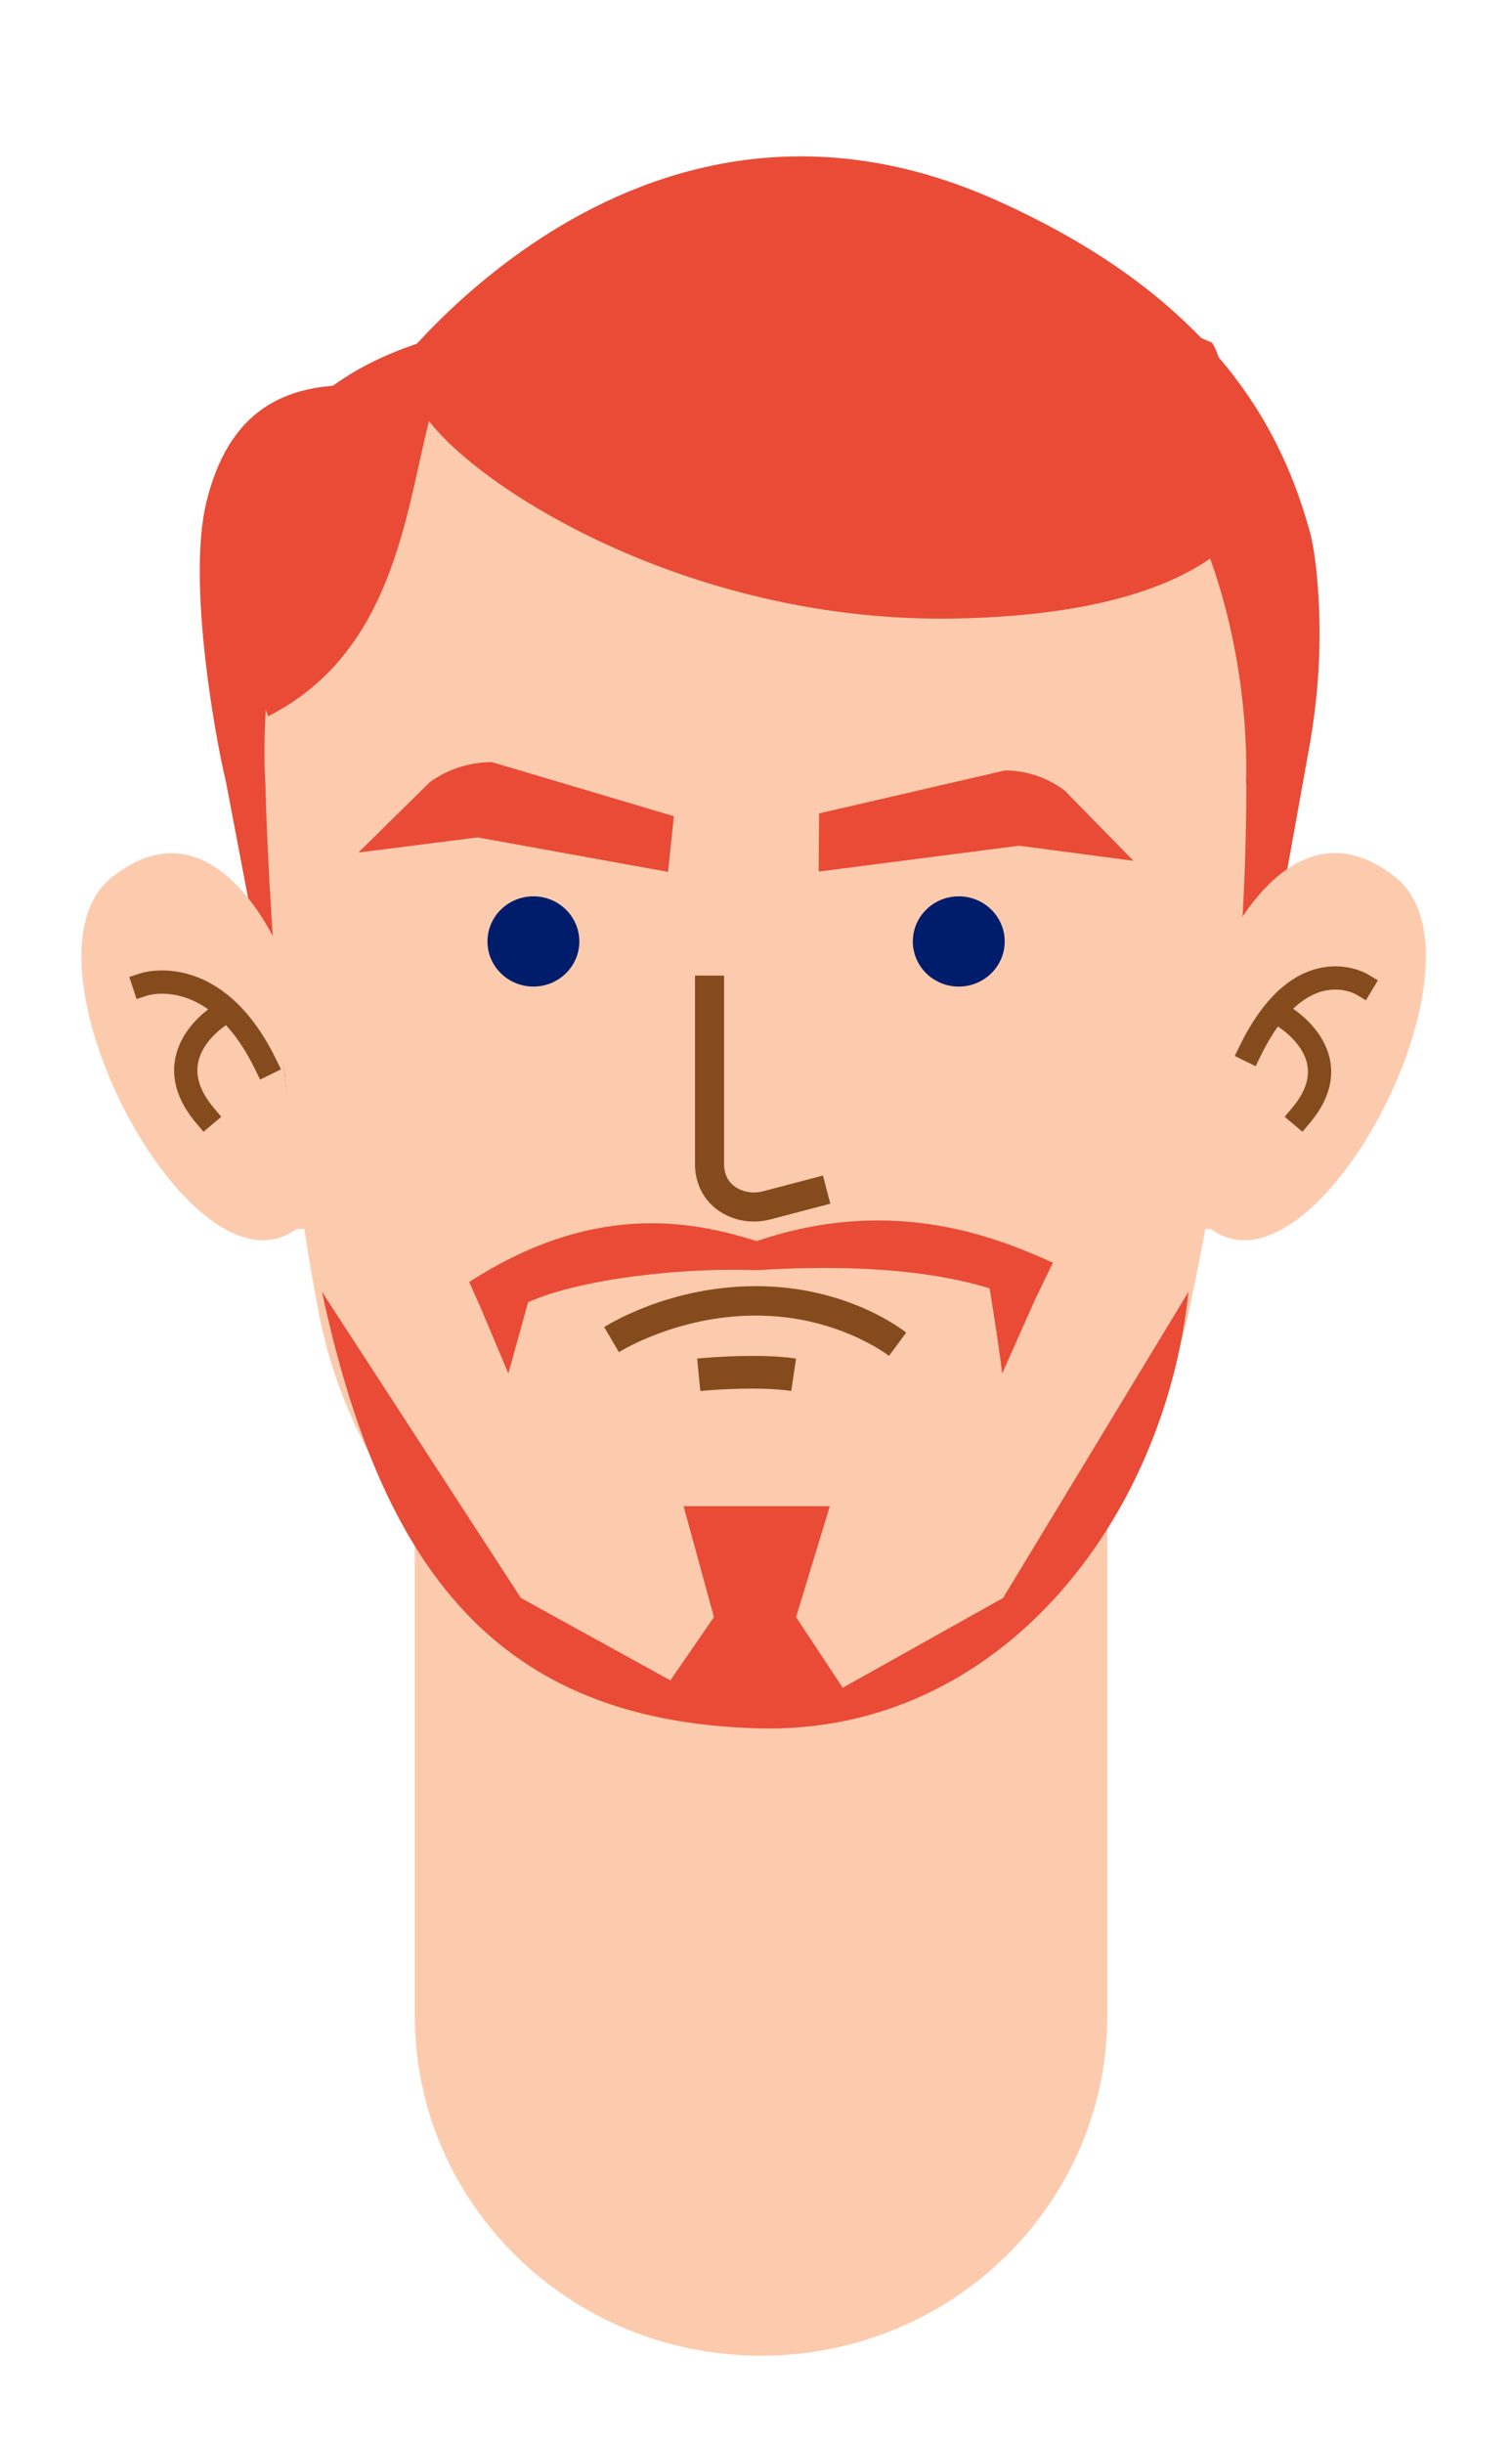 <svg width="130" height="210" viewBox="0 0 130 210" fill="none" xmlns="http://www.w3.org/2000/svg">
<path d="M65.434 202.39C48.986 202.39 35.662 189.313 35.662 173.168V110.984H95.207V173.168C95.207 189.313 81.883 202.39 65.434 202.39Z" class="skin" fill="#FCCBAE"/>
<path d="M112.594 45.602C110.317 37.429 104.953 25.866 85.772 17.253C54.109 3.001 32.757 33.238 32.757 33.238C24.226 32.333 19.594 35.566 17.736 43.171C16.166 49.663 18.286 62.364 19.437 67.227L25.744 100.309L31.841 70.951C37.833 51.655 46.939 43.792 46.939 43.792L75.88 41.516L106.575 97.49L112.541 64.355C113.3 60.165 113.614 55.871 113.379 51.603C113.248 49.146 112.986 46.999 112.594 45.577V45.602Z" class="hair" fill="#E94B36"/>
<path d="M104.17 105.624C113.201 112.163 128.791 82.435 120 75.391C111.209 68.347 105.406 81.256 105.406 81.256L105.2 92.176L103.895 102.422L103.38 105.59H104.17V105.624Z" class="skin" fill="#FCCBAE"/>
<path d="M117.096 84.571C117.096 84.571 111.837 81.405 107.5 90.266" stroke="#864B1D" stroke-width="2" stroke-linecap="square" stroke-linejoin="round"/>
<path d="M110.157 87.192C110.157 87.192 116.261 90.594 111.86 95.828" stroke="#864B1D" stroke-width="2" stroke-linecap="square" stroke-linejoin="round"/>
<path d="M25.43 105.625C16.399 112.163 0.809 82.436 9.599 75.392C18.39 68.348 23.919 81.391 23.919 81.391L24.434 92.177L25.739 102.423L26.22 105.591H25.43V105.625Z" class="skin" fill="#FCCBAE"/>
<path d="M12.38 84.572C12.38 84.572 18.484 82.554 22.821 91.415" stroke="#864B1D" stroke-width="2" stroke-linecap="square" stroke-linejoin="round"/>
<path d="M19.026 87.15C19.026 87.15 13.216 90.595 17.617 95.829" stroke="#864B1D" stroke-width="2" stroke-linecap="square" stroke-linejoin="round"/>
<path d="M107.157 67.27C107.157 85.672 104.65 101.547 102.178 112.838C99.74 123.859 92.872 133.499 83.188 139.734L81.437 140.88C71.17 147.452 57.949 147.587 47.51 141.284C37.002 134.914 29.653 124.567 27.387 112.703C23.266 91.166 22.82 67.303 22.82 67.303C22.82 67.303 18.905 20.825 64.37 21.735C109.836 22.645 107.123 67.303 107.123 67.303L107.157 67.27Z" class="skin" fill="#FCCBAE"/>
<path d="M71.349 129.401H58.773L61.381 138.934L57.638 144.37L44.784 137.287L27.681 110.984C32.83 134.841 42.699 147.865 65.181 148.492C86.008 149.072 100.161 130.474 102.182 110.985L86.244 137.287L72.457 145.004L68.445 138.934L71.349 129.401Z" class="hair" fill="#E94B36"/>
<path d="M60.217 119.525L59.938 116.718C60.147 116.698 65.051 116.219 68.447 116.718L68.028 119.505C64.981 119.046 60.267 119.505 60.217 119.505V119.525Z" fill="#864B1D"/>
<path d="M76.43 116.492C76.43 116.492 72.034 113.027 64.999 113.027H64.982C58.204 113.027 53.261 116.144 53.21 116.17L51.946 114.018C52.168 113.875 57.487 110.499 64.982 110.499H64.999C72.904 110.499 77.71 114.331 77.915 114.491L76.439 116.483L76.43 116.492Z" fill="#864B1D"/>
<path d="M104.033 29.369C89.625 22.93 74.171 19.09 74.171 19.09L49.965 20.445L39.504 25.996C39.504 25.996 38.041 28.82 38.041 28.872C11.952 35.856 23.062 61.538 23.062 61.538C33.791 56.08 34.846 44.191 36.887 36.172C41.624 42.328 59.81 53.58 82.183 53.14C105.08 52.7 107.67 43.88 107.67 43.88C107.67 43.88 105.054 29.033 104.007 29.369H104.033Z" class="hair" fill="#E94B36"/>
<path d="M61.005 85.066V100.064C61.005 100.57 61.108 101.041 61.28 101.48C62.001 103.232 64.027 104.041 65.881 103.569L69.864 102.524" stroke="#864B1D" stroke-width="2.5" stroke-linecap="square" stroke-linejoin="round"/>
<path d="M45.861 84.761C48.042 84.761 49.81 83.026 49.81 80.885C49.81 78.745 48.042 77.009 45.861 77.009C43.68 77.009 41.912 78.745 41.912 80.885C41.912 83.026 43.68 84.761 45.861 84.761Z" fill="#001D6C"/>
<path d="M82.433 84.761C84.614 84.761 86.382 83.026 86.382 80.885C86.382 78.745 84.614 77.009 82.433 77.009C80.252 77.009 78.484 78.745 78.484 80.885C78.484 83.026 80.252 84.761 82.433 84.761Z" fill="#001D6C"/>
<path d="M57.44 74.879L57.939 70.123L42.291 65.477C40.354 65.477 38.454 66.112 36.964 67.19L30.818 73.246L41.062 71.946L57.44 74.91V74.879Z" class="hair" fill="#E94B36"/>
<path d="M70.389 74.847L70.424 69.885L86.405 66.191C88.265 66.191 90.09 66.825 91.52 67.903L97.458 73.96L87.622 72.659L70.424 74.879L70.389 74.847Z" class="hair" fill="#E94B36"/>
<path d="M40.341 110.146C51.576 102.863 60.328 105.175 65.064 106.629C77.068 102.535 86.16 106.541 90.53 108.484L89.013 111.613L86.167 118.009C85.849 115.301 85.082 110.686 85.082 110.686C78.397 108.653 70.253 108.802 65.064 109.13C58.847 108.876 49.972 109.843 45.407 111.878L43.709 118.008L41.248 112.173L40.341 110.146Z" class="hair" fill="#E94B36"/>
</svg>
